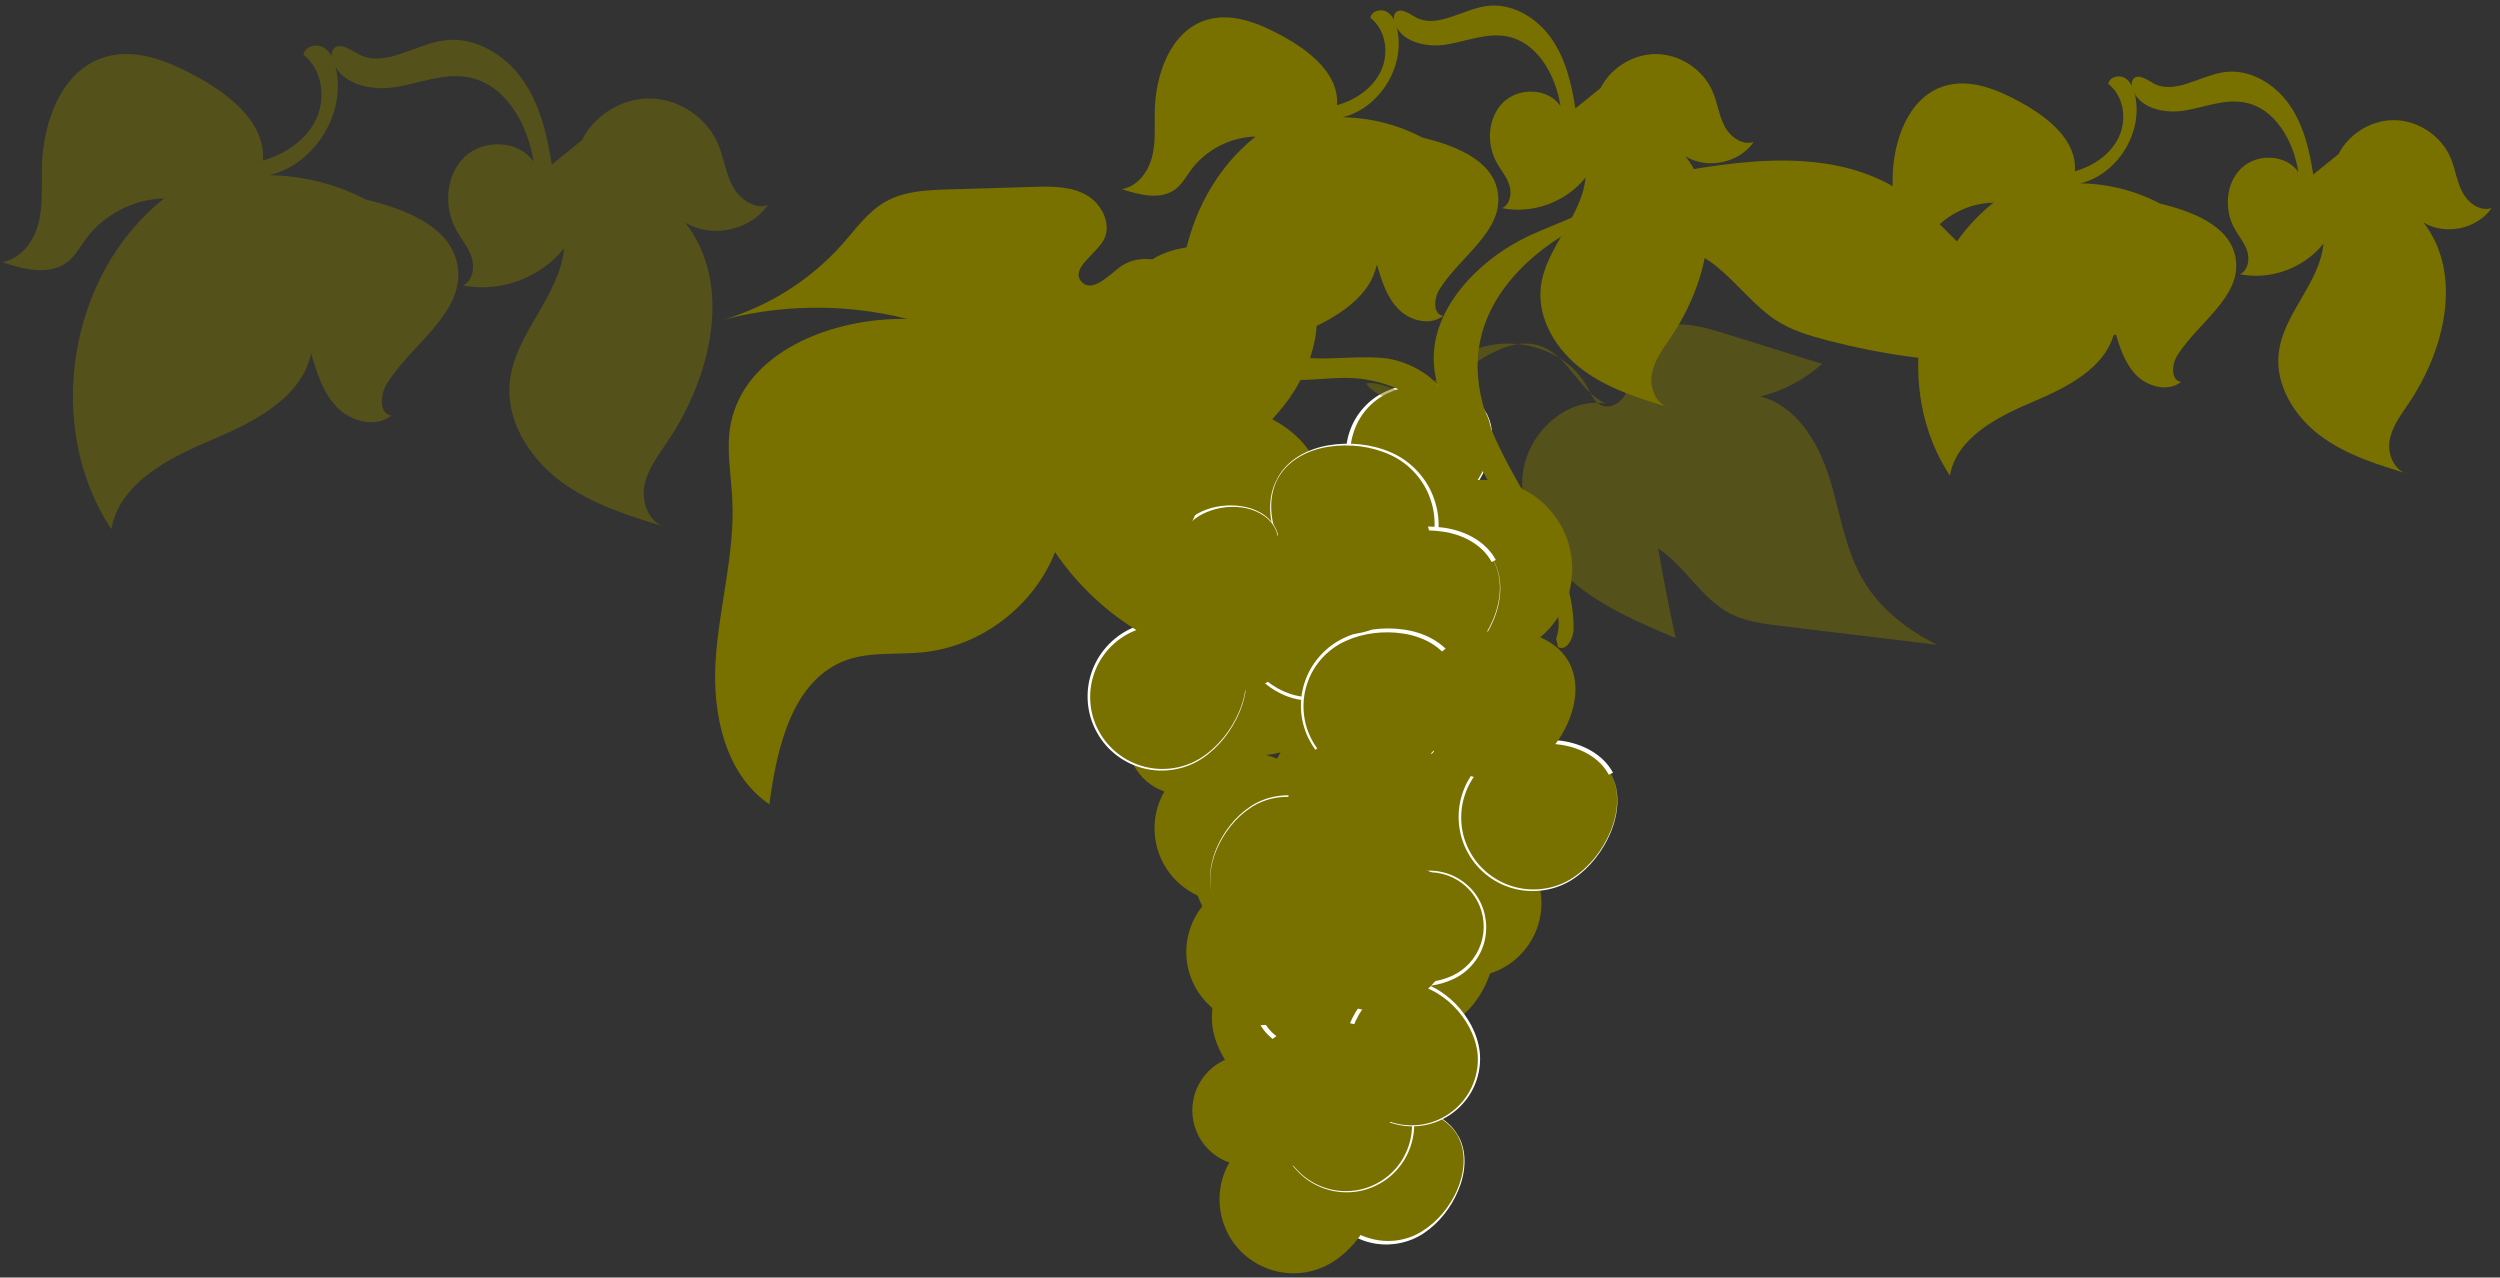 <?xml version="1.0" encoding="UTF-8"?>
<svg id="_レイヤー_1" data-name="レイヤー 1" xmlns="http://www.w3.org/2000/svg" viewBox="0 0 227 116">
  <rect x="0" y="0" width="227" height="116" fill="#333333" stroke="none"/>
  <defs>
    <style>
      .cls-1 {
        fill: #fff;
      }

      .cls-2 {
        fill: #787100;
      }

      .cls-3 {
        opacity: .48;
      }

      .cls-4 {
        opacity: .49;
      }
    </style>
  </defs>
  <g>
    <g>
      <path class="cls-2" d="m132.41,103.19c-1.61-2.99-6.46-3.37-9.44-1.76-2.99,1.61-4.1,5.33-2.5,8.32s5.33,4.1,8.32,2.5,5.23-6.06,3.62-9.05Z"/>
      <path class="cls-1" d="m132.4,103.2c-.82-1.5-2.5-2.3-4.13-2.53-1.65-.22-3.37.04-4.85.76-1.48.71-2.59,2.05-3.05,3.58-.5,1.52-.32,3.23.47,4.61.74,1.4,2.1,2.46,3.65,2.85,1.54.43,3.27.2,4.65-.68,1.39-.87,2.5-2.21,3.17-3.74.65-1.51.88-3.34.08-4.86Zm.04-.02c.82,1.52.62,3.38-.03,4.91-.65,1.55-1.73,2.95-3.14,3.89-1.41.94-3.22,1.25-4.87.84-1.65-.4-3.11-1.51-3.93-3-.83-1.48-1-3.32-.45-4.92.53-1.61,1.75-2.98,3.3-3.67,1.54-.7,3.29-.9,4.96-.65,1.65.25,3.34,1.08,4.15,2.61Z"/>
    </g>
    <g>
      <path class="cls-2" d="m134.94,37.5c-1.61-2.99-6.46-3.37-9.44-1.76s-4.1,5.33-2.5,8.32c1.61,2.99,5.33,4.1,8.32,2.5s5.23-6.06,3.62-9.05Z"/>
      <path class="cls-1" d="m134.92,37.51c-.82-1.5-2.5-2.3-4.13-2.53-1.65-.22-3.37.04-4.85.76-1.48.71-2.59,2.05-3.05,3.58-.5,1.52-.32,3.23.47,4.61.74,1.4,2.1,2.46,3.65,2.85,1.54.43,3.27.2,4.65-.68,1.39-.87,2.5-2.21,3.17-3.74.65-1.51.88-3.34.08-4.86Zm.04-.02c.82,1.52.62,3.38-.03,4.91-.65,1.55-1.73,2.95-3.14,3.89-1.41.94-3.22,1.25-4.87.84-1.65-.4-3.11-1.51-3.93-3-.83-1.48-1-3.32-.45-4.92.53-1.61,1.75-2.98,3.3-3.67,1.54-.7,3.29-.9,4.96-.65,1.65.25,3.34,1.08,4.15,2.61Z"/>
    </g>
    <path class="cls-2" d="m139.89,69.55c-.09-.05-.18-.09-.28-.13.77-1.24,1.23-2.54,1.23-3.79,0-2.38-.82-4.98-2.26-6.89,2.49-1.38,4.18-4.03,4.18-7.08,0-4.47-3.62-8.09-8.09-8.09-4.15,0-8.84,2.75-9.48,6.72-.64-.16-1.3-.25-1.99-.25-4.47,0-8.09,3.62-8.09,8.09s2.89,8.67,7.35,8.67c.2,0,.41-.01.61-.03.11,1.69.62,3.38,1.46,4.81-3.94-1.59-9.56-.89-11.52,2.75-2.12,3.93.84,9.8,4.77,11.92,3.11,1.67,6.82,1.1,9.28-1.15.8,1.19,1.85,2.19,3,2.81,3.27,1.76,7.34.54,9.1-2.73,1.13-2.1,1.03-4.52-.05-6.46,1.16-.39,2.18-1.21,2.81-2.37,1.31-2.44.4-5.49-2.04-6.81Zm-11.27,5.51c.43.13.88.22,1.34.26-.36.09-.7.2-1.04.33-.1-.2-.2-.4-.31-.59Z"/>
    <path class="cls-2" d="m102.94,69.47c.61,1.17,1.63,1.99,2.78,2.4-1.1,1.92-1.22,4.35-.12,6.46,1.73,3.28,5.79,4.55,9.07,2.82,1.16-.61,2.21-1.6,3.03-2.78,2.44,2.27,6.15,2.88,9.27,1.24,3.95-2.08,6.97-7.92,4.89-11.87-1.92-3.66-7.53-4.42-11.49-2.87.85-1.42,1.38-3.11,1.51-4.79.2.02.41.03.61.04,4.47.04,7.39-4.13,7.44-8.6s-3.54-8.12-8-8.17c-.69,0-1.35.07-1.99.23-.6-3.98-5.26-6.77-9.41-6.81-4.47-.04-8.12,3.54-8.17,8-.03,3.05,1.63,5.72,4.11,7.12-1.46,1.89-2.31,4.48-2.33,6.86-.01,1.25.44,2.56,1.19,3.8-.09.04-.19.08-.28.13-2.46,1.29-3.4,4.33-2.11,6.79Zm13.02-.58c-.33-.14-.68-.25-1.03-.34.47-.03.92-.11,1.35-.25-.11.19-.22.39-.32.58Z"/>
    <path class="cls-2" d="m126.27,98.56c.85-1.42,1.38-3.11,1.51-4.79.2.02.41.03.61.04,4.47.04,7.39-4.13,7.44-8.6.04-4.47-3.54-8.12-8-8.17-.69,0-1.35.07-1.99.23-.6-3.98-5.26-6.77-9.41-6.81-4.47-.04-8.12,3.54-8.17,8-.03,3.05,1.63,5.72,4.11,7.12-1.46,1.89-2.31,4.48-2.33,6.86-.01,1.25.44,2.56,1.19,3.8-.09.04-.19.08-.28.13-2.46,1.29-3.4,4.33-2.11,6.79.61,1.17,1.63,1.99,2.78,2.4-1.1,1.92-1.22,4.35-.12,6.46,1.73,3.28,5.79,4.55,9.07,2.82,1.16-.61,2.21-1.6,3.03-2.78m-1.75-9.48c-.33-.14-.68-.25-1.03-.34.47-.03.92-.11,1.35-.25-.11.19-.22.39-.32.58Z"/>
    <g>
      <path class="cls-2" d="m116,43.46c1.81-3.37,7.28-3.8,10.65-1.99,3.37,1.81,4.63,6.01,2.82,9.38s-6.01,4.63-9.38,2.82-5.9-6.84-4.09-10.21Z"/>
      <path class="cls-1" d="m115.98,43.45c.89-1.73,2.79-2.71,4.67-3.02,1.9-.31,3.89-.12,5.68.66,1.79.78,3.25,2.34,3.89,4.22.67,1.87.51,4.03-.46,5.79-.99,1.75-2.73,3.03-4.66,3.47-1.93.46-4.03.06-5.64-1.04-1.61-1.11-2.81-2.72-3.53-4.5-.71-1.76-.91-3.87.05-5.57Zm.04.02c-.91,1.7-.68,3.78.04,5.5.74,1.74,1.94,3.31,3.53,4.36,1.58,1.05,3.6,1.39,5.44.92,1.84-.45,3.47-1.69,4.37-3.35.93-1.65,1.12-3.69.51-5.49-.58-1.8-1.95-3.33-3.68-4.11-1.72-.79-3.69-1.02-5.56-.74-1.85.27-3.74,1.2-4.65,2.91Z"/>
    </g>
    <g>
      <path class="cls-2" d="m135.63,50.93c-1.76-3.27-7.06-3.69-10.33-1.93s-4.49,5.83-2.73,9.1c1.76,3.27,5.83,4.49,9.1,2.73s5.72-6.63,3.96-9.9Z"/>
      <path class="cls-1" d="m135.44,51.03c-.84-1.58-2.6-2.48-4.37-2.75-1.78-.28-3.66-.07-5.31.68-1.65.73-2.96,2.18-3.53,3.9-.59,1.71-.42,3.67.46,5.26.86,1.6,2.42,2.8,4.19,3.24,1.77.46,3.72.14,5.25-.87,1.53-1.01,2.71-2.52,3.43-4.21.71-1.67.94-3.68.06-5.34l-.19.1Zm.19-.1c.9,1.65.69,3.68-.01,5.36-.71,1.7-1.88,3.24-3.42,4.27-1.54,1.04-3.53,1.39-5.34.94-1.82-.43-3.44-1.65-4.34-3.29-.93-1.63-1.12-3.66-.53-5.44.57-1.79,1.93-3.32,3.65-4.1,1.71-.79,3.64-1.02,5.5-.75,1.83.27,3.74,1.18,4.68,2.92l-.19.1Z"/>
    </g>
    <g>
      <g>
        <path class="cls-2" d="m116.15,102.13c0-3.36,2.17-6.53,5.53-6.53,3.36,0,6.64,3.17,6.64,6.53s-2.72,6.08-6.08,6.08c-3.36,0-6.08-2.72-6.08-6.08Z"/>
        <path class="cls-1" d="m115.94,102.13c.01-1.66.53-3.33,1.57-4.64,1.02-1.32,2.7-2.14,4.37-2.03,1.67.07,3.24.87,4.42,2.01,1.17,1.14,2.01,2.69,2.1,4.35.09,1.65-.53,3.31-1.65,4.5-1.11,1.2-2.73,1.92-4.36,1.94-1.63.04-3.26-.61-4.42-1.76-1.17-1.13-1.84-2.75-1.82-4.37h-.21Zm.21,0c0,1.62.69,3.22,1.86,4.33,1.16,1.12,2.77,1.75,4.38,1.69,1.61-.04,3.17-.76,4.25-1.95,1.08-1.17,1.66-2.79,1.56-4.38-.25-3.18-3.17-5.92-6.32-6.05-1.58-.07-3.12.7-4.07,1.95-.97,1.24-1.44,2.84-1.44,4.41h-.21Z"/>
      </g>
      <g>
        <path class="cls-2" d="m114.57,92.85c1.59,2.96,6.4,3.34,9.36,1.75s4.07-5.28,2.47-8.24-5.28-4.07-8.24-2.47-5.18,6.01-3.59,8.97Z"/>
        <path class="cls-1" d="m114.76,92.75c.75,1.43,2.35,2.24,3.94,2.48,1.61.25,3.31.06,4.8-.61,1.49-.66,2.68-1.97,3.19-3.52.53-1.55.38-3.32-.42-4.75-.78-1.45-2.19-2.54-3.79-2.93-1.6-.41-3.36-.13-4.75.79-1.39.91-2.45,2.28-3.11,3.81-.64,1.51-.86,3.33-.06,4.84l.19-.1Zm-.19.1c-.82-1.5-.62-3.33,0-4.86.64-1.54,1.7-2.93,3.1-3.87,1.4-.94,3.2-1.26,4.84-.85,1.65.39,3.12,1.49,3.94,2.98.84,1.48,1.02,3.32.48,4.94-.52,1.63-1.75,3.01-3.31,3.72-1.55.72-3.3.93-4.99.69-1.66-.24-3.4-1.07-4.25-2.65l.19-.1Z"/>
      </g>
      <g>
        <path class="cls-2" d="m110.42,81.97c1.59,2.96,6.4,3.34,9.36,1.75s4.07-5.28,2.47-8.24-5.28-4.07-8.24-2.47c-2.96,1.59-5.18,6.01-3.59,8.97Z"/>
        <path class="cls-1" d="m110.61,81.87c.75,1.43,2.35,2.24,3.94,2.48,1.61.25,3.31.06,4.8-.61,1.49-.66,2.68-1.97,3.19-3.52.53-1.55.38-3.32-.42-4.75-.78-1.45-2.19-2.54-3.79-2.93-1.6-.41-3.36-.13-4.75.79-1.39.91-2.45,2.28-3.11,3.81-.64,1.51-.86,3.33-.06,4.84l.19-.1Zm-.19.1c-.82-1.5-.62-3.33,0-4.86.64-1.54,1.7-2.93,3.1-3.87,1.4-.94,3.2-1.26,4.84-.85,1.65.39,3.12,1.49,3.94,2.98.84,1.48,1.02,3.32.48,4.94-.52,1.63-1.75,3.01-3.31,3.72-1.55.72-3.3.93-4.99.69-1.66-.24-3.4-1.07-4.25-2.65l.19-.1Z"/>
      </g>
      <g>
        <path class="cls-2" d="m124.42,87.17c1.32,2.46,5.31,2.77,7.77,1.45s3.38-4.39,2.05-6.84-4.39-3.38-6.84-2.05-4.3,4.99-2.98,7.45Z"/>
        <path class="cls-1" d="m124.6,87.07c.62,1.17,1.93,1.85,3.25,2.05,1.33.21,2.74.05,3.97-.5,1.23-.55,2.21-1.62,2.64-2.91.44-1.28.32-2.74-.34-3.93-.64-1.2-1.81-2.1-3.14-2.43-1.32-.34-2.79-.11-3.94.65-1.15.75-2.04,1.89-2.58,3.16-.54,1.25-.71,2.77-.05,4.02l.19-.1Zm-.19.1c-.68-1.24-.52-2.77,0-4.04.53-1.28,1.41-2.44,2.57-3.22,1.16-.79,2.66-1.05,4.03-.71,1.37.32,2.6,1.24,3.28,2.48.7,1.23.85,2.77.41,4.12-.43,1.36-1.46,2.52-2.76,3.11-1.29.6-2.76.78-4.16.58-1.39-.2-2.84-.89-3.56-2.21l.19-.1Z"/>
      </g>
      <g>
        <path class="cls-2" d="m122.12,96.15c0-3.36,2.17-6.97,5.53-6.97,3.36,0,6.64,3.61,6.64,6.97,0,3.36-2.72,6.08-6.08,6.08-3.36,0-6.08-2.72-6.08-6.08Z"/>
        <path class="cls-1" d="m121.91,96.15c.02-1.69.53-3.36,1.5-4.75.94-1.38,2.54-2.43,4.28-2.38,1.72.02,3.29.93,4.45,2.1,1.16,1.19,2.02,2.72,2.22,4.39.18,1.67-.37,3.39-1.48,4.64-1.09,1.26-2.7,2.05-4.36,2.11-1.66.09-3.33-.54-4.52-1.69-1.2-1.14-1.9-2.78-1.88-4.42h-.21Zm.21,0c0,1.65.71,3.27,1.91,4.39,1.19,1.13,2.85,1.73,4.48,1.63,1.63-.08,3.2-.87,4.25-2.11,1.06-1.23,1.58-2.91,1.39-4.51-.21-1.61-1.06-3.09-2.2-4.23-1.14-1.13-2.66-1.97-4.27-1.97-1.62-.03-3.09.95-3.97,2.27-.91,1.32-1.38,2.94-1.38,4.53h-.21Z"/>
      </g>
    </g>
    <g>
      <path class="cls-2" d="m115.76,47.89c-1.17-2.18-4.72-2.46-6.9-1.29s-3,3.89-1.82,6.07c1.17,2.18,3.89,3,6.07,1.82s3.82-4.43,2.65-6.61Z"/>
      <path class="cls-1" d="m115.74,47.9c-.6-1.09-1.82-1.67-3.01-1.83-1.21-.15-2.45.06-3.51.59-2.16,1.04-3.01,3.91-1.82,5.88,1.03,2.05,3.91,2.87,5.94,1.59,1.01-.62,1.83-1.59,2.33-2.69.48-1.1.65-2.43.07-3.54Zm.04-.02c.6,1.11.45,2.47-.02,3.59-.48,1.14-1.26,2.16-2.29,2.85-1.03.69-2.36.92-3.56.61-1.21-.29-2.28-1.1-2.88-2.2-.61-1.09-.73-2.43-.33-3.6.39-1.18,1.28-2.18,2.42-2.69,1.13-.51,2.41-.66,3.63-.47,1.21.18,2.44.79,3.03,1.91Z"/>
    </g>
    <g>
      <path class="cls-2" d="m124.39,57.04c0,3.31-2.14,6.42-5.44,6.42s-6.53-3.12-6.53-6.42,2.68-5.99,5.99-5.99,5.99,2.68,5.99,5.99Z"/>
      <path class="cls-1" d="m124.6,57.04c-.01,1.63-.52,3.28-1.55,4.57-1.01,1.3-2.66,2.1-4.31,2-1.65-.07-3.19-.85-4.35-1.98-1.15-1.13-1.98-2.65-2.07-4.28-.09-1.62.52-3.26,1.63-4.43,1.1-1.18,2.68-1.89,4.29-1.92,1.61-.04,3.21.6,4.35,1.73,1.15,1.12,1.81,2.71,1.79,4.31h.21Zm-.21,0c0-1.6-.68-3.17-1.83-4.27-1.14-1.11-2.73-1.72-4.31-1.66-1.58.04-3.12.75-4.18,1.92-1.07,1.15-1.64,2.75-1.53,4.31.25,3.13,3.12,5.83,6.22,5.96,1.55.07,3.07-.69,4.01-1.92.95-1.22,1.42-2.79,1.42-4.34h.21Z"/>
    </g>
    <g>
      <path class="cls-2" d="m131.95,60.15c-1.74-3.23-6.99-3.65-10.22-1.91-3.23,1.74-4.44,5.77-2.7,9,1.74,3.23,5.77,4.44,9,2.7s5.66-6.56,3.92-9.79Z"/>
      <path class="cls-1" d="m131.76,60.25c-.83-1.57-2.57-2.45-4.32-2.72-1.76-.27-3.62-.07-5.25.67-1.63.73-2.93,2.15-3.49,3.85-.58,1.69-.42,3.63.46,5.2.85,1.58,2.4,2.77,4.15,3.21,1.75.45,3.68.14,5.19-.86,1.52-1,2.68-2.49,3.39-4.16.7-1.65.93-3.64.06-5.29l-.19.1Zm.19-.1c.89,1.63.68,3.64-.01,5.31-.7,1.68-1.86,3.2-3.38,4.23-1.53,1.03-3.49,1.37-5.29.93-1.8-.43-3.4-1.63-4.29-3.26-.92-1.61-1.11-3.62-.52-5.39.57-1.77,1.91-3.28,3.61-4.06,1.69-.78,3.6-1.01,5.44-.74,1.81.26,3.7,1.17,4.63,2.89l-.19.1Z"/>
    </g>
    <path class="cls-2" d="m130.63,69.35c-1.74-3.23-6.99-3.65-10.22-1.91-3.23,1.74-4.44,5.77-2.7,9s5.77,4.44,9,2.7,5.66-6.56,3.92-9.79Z"/>
    <g>
      <path class="cls-2" d="m146.26,70.25c-1.74-3.23-6.99-3.65-10.22-1.91s-4.44,5.77-2.7,9c1.74,3.23,5.77,4.44,9,2.7s5.66-6.56,3.92-9.79Z"/>
      <path class="cls-1" d="m146.08,70.35c-.83-1.57-2.57-2.45-4.32-2.72-1.76-.27-3.62-.07-5.25.67-1.63.73-2.93,2.15-3.49,3.85-.58,1.69-.42,3.63.46,5.2.85,1.58,2.4,2.77,4.15,3.21,1.75.45,3.68.14,5.19-.86,1.52-1,2.68-2.49,3.39-4.16.7-1.65.93-3.64.06-5.29l-.19.1Zm.19-.1c.89,1.63.68,3.64-.01,5.31-.7,1.68-1.86,3.2-3.38,4.23-1.53,1.03-3.49,1.37-5.29.93-1.8-.43-3.4-1.63-4.29-3.26-.92-1.61-1.11-3.62-.52-5.39.57-1.77,1.91-3.28,3.61-4.06,1.69-.78,3.6-1.01,5.44-.74,1.81.26,3.7,1.17,4.63,2.89l-.19.1Z"/>
    </g>
    <g>
      <path class="cls-2" d="m112.58,59.31c-1.74-3.23-6.99-3.65-10.22-1.91s-4.44,5.77-2.7,9c1.74,3.23,5.77,4.44,9,2.7,3.23-1.74,5.66-6.56,3.92-9.79Z"/>
      <path class="cls-1" d="m112.39,59.41c-.83-1.57-2.57-2.45-4.32-2.72-1.76-.27-3.62-.07-5.25.67-1.63.73-2.93,2.15-3.49,3.85-.58,1.69-.42,3.63.46,5.2.85,1.58,2.4,2.77,4.15,3.21,1.75.45,3.68.14,5.19-.86,1.52-1,2.68-2.49,3.39-4.16.7-1.65.93-3.64.06-5.29l-.19.1Zm.19-.1c.89,1.63.68,3.64-.01,5.31-.7,1.68-1.86,3.2-3.38,4.23-1.53,1.03-3.49,1.37-5.29.93-1.8-.43-3.4-1.63-4.29-3.26-.92-1.61-1.11-3.62-.52-5.39.57-1.77,1.91-3.28,3.61-4.06,1.69-.78,3.6-1.01,5.44-.74,1.81.26,3.7,1.17,4.63,2.89l-.19.1Z"/>
    </g>
    <path class="cls-2" d="m118.8,52.26c-1.74-3.23-6.99-3.65-10.22-1.91s-4.44,5.77-2.7,9,5.77,4.44,9,2.7c3.23-1.74,5.66-6.56,3.92-9.79Z"/>
    <path class="cls-2" d="m131.95,81.19c-1.74-3.23-6.99-3.65-10.22-1.91-3.23,1.74-4.44,5.77-2.7,9s5.77,4.44,9,2.7c3.23-1.74,5.66-6.56,3.92-9.79Z"/>
    <path class="cls-2" d="m126.69,95.65c-1.74-3.23-6.99-3.65-10.22-1.91s-4.44,5.77-2.7,9c1.74,3.23,5.77,4.44,9,2.7,3.23-1.74,5.66-6.56,3.92-9.79Z"/>
    <path class="cls-2" d="m129.32,47c-1.74-3.23-6.99-3.65-10.22-1.91s-4.44,5.77-2.7,9c1.74,3.23,5.77,4.44,9,2.7s5.66-6.56,3.92-9.79Z"/>
    <path class="cls-2" d="m142.47,60.15c-1.74-3.23-6.99-3.65-10.22-1.91-3.23,1.74-4.44,5.77-2.7,9,1.74,3.23,5.77,4.44,9,2.7s5.66-6.56,3.92-9.79Z"/>
    <path class="cls-2" d="m121.43,82.5c-1.74-3.23-6.99-3.65-10.22-1.91s-4.44,5.77-2.7,9,5.77,4.44,9,2.7c3.23-1.74,5.66-6.56,3.92-9.79Z"/>
  </g>
  <g class="cls-4">
    <path class="cls-2" d="m148.25,33.43c-.35-1.78,1.28-3.46,3.05-3.84s3.6.16,5.33.7c2.94.92,5.88,1.83,8.82,2.75-1.59,1.42-3.53,2.45-5.61,2.96,3.21.82,5.2,4.06,6.22,7.22,1.01,3.16,1.42,6.56,3.1,9.43,1.53,2.61,4.02,4.56,6.74,5.9-4.74-.57-9.47-1.15-14.21-1.72-1.58-.19-3.2-.4-4.61-1.13-2.61-1.36-4.06-4.29-6.52-5.89.47,2.72,1,5.42,1.58,8.12-3.38-1.42-6.82-2.89-9.57-5.31s-4.73-6.02-4.29-9.66,3.93-6.92,7.54-6.31c-2.38-1.05-3.34-4.17-5.74-5.15-2.76-1.12-5.62,1.07-8.05,2.81s-6.26,2.91-8,.49c1.49-.22,2.9,1.03,4.4.81,1.33-.19,2.2-1.45,3.17-2.39,3.54-3.42,10.29-2.34,12.58,2.02.31.59.59,1.27,1.2,1.55.81.38,1.81-.2,2.2-1s.34-1.74.29-2.63"/>
  </g>
  <path class="cls-2" d="m141.3,57.99c.7-1.92-.33-3.99-1.34-5.76-2.56-4.52-5.11-9.05-7.67-13.57-.79-1.39-1.58-2.81-1.92-4.37-1.21-5.48,3.52-10.6,8.62-12.95,2.66-1.22,5.59-2.06,7.77-4s3.32-5.55,1.46-7.81c1.14,1.97,1.85,4.2,2.06,6.47,7.75-1.52,16.51-2.85,22.92,1.77,2.2,1.59,3.91,3.76,5.97,5.53,4.52,3.91,10.75,5.75,16.67,4.94-8.4,5.92-19.78,5.26-29.74,2.71-1.74-.45-3.51-.96-4.99-1.97-3.34-2.29-5.93-7.2-9.84-6.15,1.16-1.09.29-3.24-1.19-3.82s-3.15-.07-4.62.55c-5.37,2.24-10.51,6.52-11.21,12.3-1.08,8.97,8.74,16.21,8.63,25.24,0,.88-.65,2.07-1.41,1.65"/>
  <path class="cls-2" d="m102.91,29.12c-1.12-1.67-.27-4.09,1.33-5.3s3.72-1.48,5.72-1.56c2.74-.12,5.75.14,7.73,2.03,3.33,3.18,1.77,8.91-1.09,12.51-2.86,3.6-6.85,6.5-8.44,10.82-1.66,4.5-.07,10,3.74,12.92-6.48-1.1-12.43-4.96-16.1-10.41-1.93,4.92-6.74,8.57-12,9.1-2.32.24-4.75-.08-6.95.71-4.91,1.78-6.31,7.92-6.99,13.09-4.03-2.74-5.19-8.21-4.88-13.07.31-4.86,1.74-9.64,1.52-14.51-.1-2.25-.56-4.51-.19-6.73,1.15-6.75,9.24-9.9,16.08-9.76-5.78-1.47-11.96-1.35-17.69.34,4.55-1.13,8.74-3.68,11.84-7.19,1.2-1.36,2.28-2.9,3.85-3.79,1.71-.98,3.78-1.06,5.75-1.12,2.54-.08,5.09-.15,7.63-.23,1.67-.05,3.43-.08,4.88.74s2.38,2.8,1.49,4.21c-.82,1.29-2.96,2.54-1.93,3.67.91,1,2.33-.45,3.4-1.28,2.26-1.74,5.62-.36,7.67,1.63s3.64,4.6,6.23,5.8c3.06,1.41,6.64.48,10,.76,3.36.29,7.17,3.18,5.99,6.33-2.08-2.64-5.32-4.32-8.68-4.5-2.27-.12-4.56.41-6.8.06-4.92-.78-8.13-5.43-10.75-9.67-.75.03-1.44.67-1.51,1.42"/>
  <g>
    <path class="cls-2" d="m145.2,8.28c.87-2,2.99-3.38,5.17-3.37s4.29,1.41,5.14,3.41c.43,1.01.56,2.14,1.07,3.12s1.61,1.8,2.66,1.45c-1.32,1.91-4.2,2.52-6.19,1.31,3.61,4.64,1.96,11.55-1.34,16.42-.72,1.07-1.54,2.15-1.74,3.42s.49,2.81,1.76,3.01c-2.8-.84-5.66-1.72-8.01-3.46-2.35-1.74-4.12-4.56-3.82-7.47.38-3.61,3.74-6.39,4.07-10-1.76,2.22-4.8,3.34-7.58,2.78.73-.33.9-1.33.66-2.09s-.79-1.38-1.17-2.08c-.94-1.73-.79-4.09.64-5.46s4.07-1.27,5.17.36c-.43-2.82-2.1-5.82-4.9-6.33-1.83-.34-3.66.46-5.5.75s-4.16-.26-4.67-2.05c-.08-.27-.1-.6.08-.82.42-.52,1.21.02,1.79.36,1.95,1.12,4.25-.68,6.48-.99,2.26-.32,4.52,1.02,5.85,2.88s1.88,4.16,2.22,6.42c.87-.7,1.74-1.4,2.61-2.11"/>
    <path class="cls-2" d="m129.07,12.47c2.94.71,6.45,2,6.93,4.99.56,3.5-3.43,5.81-5.3,8.82-.51.81-.61,2.25.34,2.4-1.19.93-3.03.45-4.08-.63s-1.51-2.59-1.94-4.03c-.74,3.39-4.37,5.17-7.56,6.52s-6.8,3.23-7.41,6.64c-5.07-7.66-3.25-19.08,3.96-24.78-2.29.04-4.53,1.21-5.88,3.05-.43.59-.79,1.25-1.36,1.7-1.35,1.05-3.29.56-4.91.02,1.37-.21,2.35-1.49,2.72-2.83s.25-2.74.27-4.13c.04-3.44,1.42-7.39,4.7-8.4,2.36-.72,4.87.34,7.02,1.53,2.43,1.35,5.04,3.44,4.83,6.21,1.69-.47,3.28-1.55,4.01-3.15s.42-3.71-.98-4.78c.09-.62.95-.86,1.49-.55s.81.95.94,1.55c.77,3.4-1.58,7.2-4.96,8.03,2.54.03,5.07.68,7.32,1.88"/>
  </g>
  <g>
    <path class="cls-2" d="m212.2,14.28c.87-2,2.99-3.38,5.17-3.37s4.29,1.41,5.14,3.41c.43,1.01.56,2.14,1.07,3.12s1.61,1.8,2.66,1.45c-1.32,1.91-4.2,2.52-6.19,1.31,3.61,4.64,1.96,11.55-1.34,16.42-.72,1.07-1.54,2.15-1.74,3.42s.49,2.81,1.76,3.01c-2.8-.84-5.66-1.72-8.01-3.46-2.35-1.74-4.12-4.56-3.82-7.47.38-3.61,3.74-6.39,4.07-10-1.76,2.22-4.8,3.34-7.58,2.78.73-.33.9-1.33.66-2.09s-.79-1.38-1.17-2.08c-.94-1.73-.79-4.09.64-5.46s4.07-1.27,5.17.36c-.43-2.82-2.1-5.82-4.9-6.33-1.83-.34-3.66.46-5.5.75s-4.16-.26-4.67-2.05c-.08-.27-.1-.6.08-.82.42-.52,1.21.02,1.79.36,1.95,1.12,4.25-.68,6.48-.99,2.26-.32,4.52,1.02,5.85,2.88s1.88,4.16,2.22,6.42c.87-.7,1.74-1.4,2.61-2.11"/>
    <path class="cls-2" d="m196.07,18.47c2.94.71,6.45,2,6.93,4.99.56,3.5-3.43,5.81-5.3,8.82-.51.81-.61,2.25.34,2.4-1.19.93-3.03.45-4.08-.63s-1.51-2.59-1.94-4.03c-.74,3.39-4.37,5.17-7.56,6.52s-6.8,3.23-7.41,6.64c-5.07-7.66-3.25-19.08,3.96-24.78-2.29.04-4.53,1.21-5.88,3.05-.43.59-.79,1.25-1.36,1.7-1.35,1.05-3.29.56-4.91.02,1.37-.21,2.35-1.49,2.72-2.83s.25-2.74.27-4.13c.04-3.44,1.42-7.39,4.7-8.4,2.36-.72,4.87.34,7.02,1.53,2.43,1.35,5.04,3.44,4.83,6.21,1.69-.47,3.28-1.55,4.01-3.15s.42-3.71-.98-4.78c.09-.62.95-.86,1.49-.55s.81.95.94,1.55c.77,3.4-1.58,7.2-4.96,8.03,2.54.03,5.07.68,7.32,1.88"/>
  </g>
  <g class="cls-3">
    <path class="cls-2" d="m52.7,13.02c1.06-2.42,3.63-4.09,6.27-4.08s5.2,1.71,6.23,4.14c.52,1.23.68,2.59,1.3,3.78.62,1.18,1.96,2.18,3.22,1.76-1.6,2.31-5.09,3.05-7.5,1.59,4.38,5.62,2.37,14-1.62,19.9-.88,1.3-1.87,2.6-2.11,4.15s.59,3.4,2.14,3.65c-3.39-1.02-6.86-2.08-9.71-4.2-2.85-2.11-5-5.52-4.63-9.05.46-4.38,4.53-7.74,4.93-12.12-2.13,2.69-5.82,4.05-9.19,3.38.88-.4,1.09-1.61.8-2.53s-.95-1.68-1.42-2.53c-1.14-2.09-.95-4.96.77-6.61s4.94-1.54,6.27.44c-.52-3.42-2.54-7.05-5.94-7.68-2.22-.41-4.43.56-6.66.91-2.23.35-5.04-.32-5.66-2.49-.1-.33-.12-.72.1-.99.51-.63,1.46.03,2.17.43,2.37,1.36,5.15-.82,7.85-1.2,2.74-.39,5.48,1.24,7.09,3.49s2.28,5.04,2.7,7.78c1.05-.85,2.1-1.7,3.16-2.55"/>
    <path class="cls-2" d="m33.15,18.1c3.57.86,7.81,2.43,8.4,6.05.68,4.24-4.15,7.04-6.42,10.69-.61.99-.74,2.72.41,2.9-1.44,1.12-3.67.55-4.94-.76s-1.83-3.13-2.35-4.88c-.9,4.1-5.29,6.27-9.16,7.9s-8.24,3.91-8.98,8.05c-6.15-9.28-3.94-23.13,4.8-30.03-2.77.05-5.49,1.46-7.13,3.7-.52.71-.96,1.52-1.65,2.06-1.63,1.28-3.99.68-5.95.02,1.66-.26,2.85-1.81,3.29-3.43s.3-3.33.33-5c.05-4.17,1.72-8.96,5.7-10.18,2.85-.88,5.9.41,8.51,1.85,2.95,1.63,6.11,4.17,5.86,7.53,2.05-.57,3.98-1.88,4.86-3.81s.5-4.49-1.18-5.79c.11-.75,1.15-1.04,1.81-.67s.98,1.15,1.14,1.88c.94,4.12-1.91,8.72-6.02,9.73,3.08.04,6.15.83,8.87,2.28"/>
  </g>
</svg>